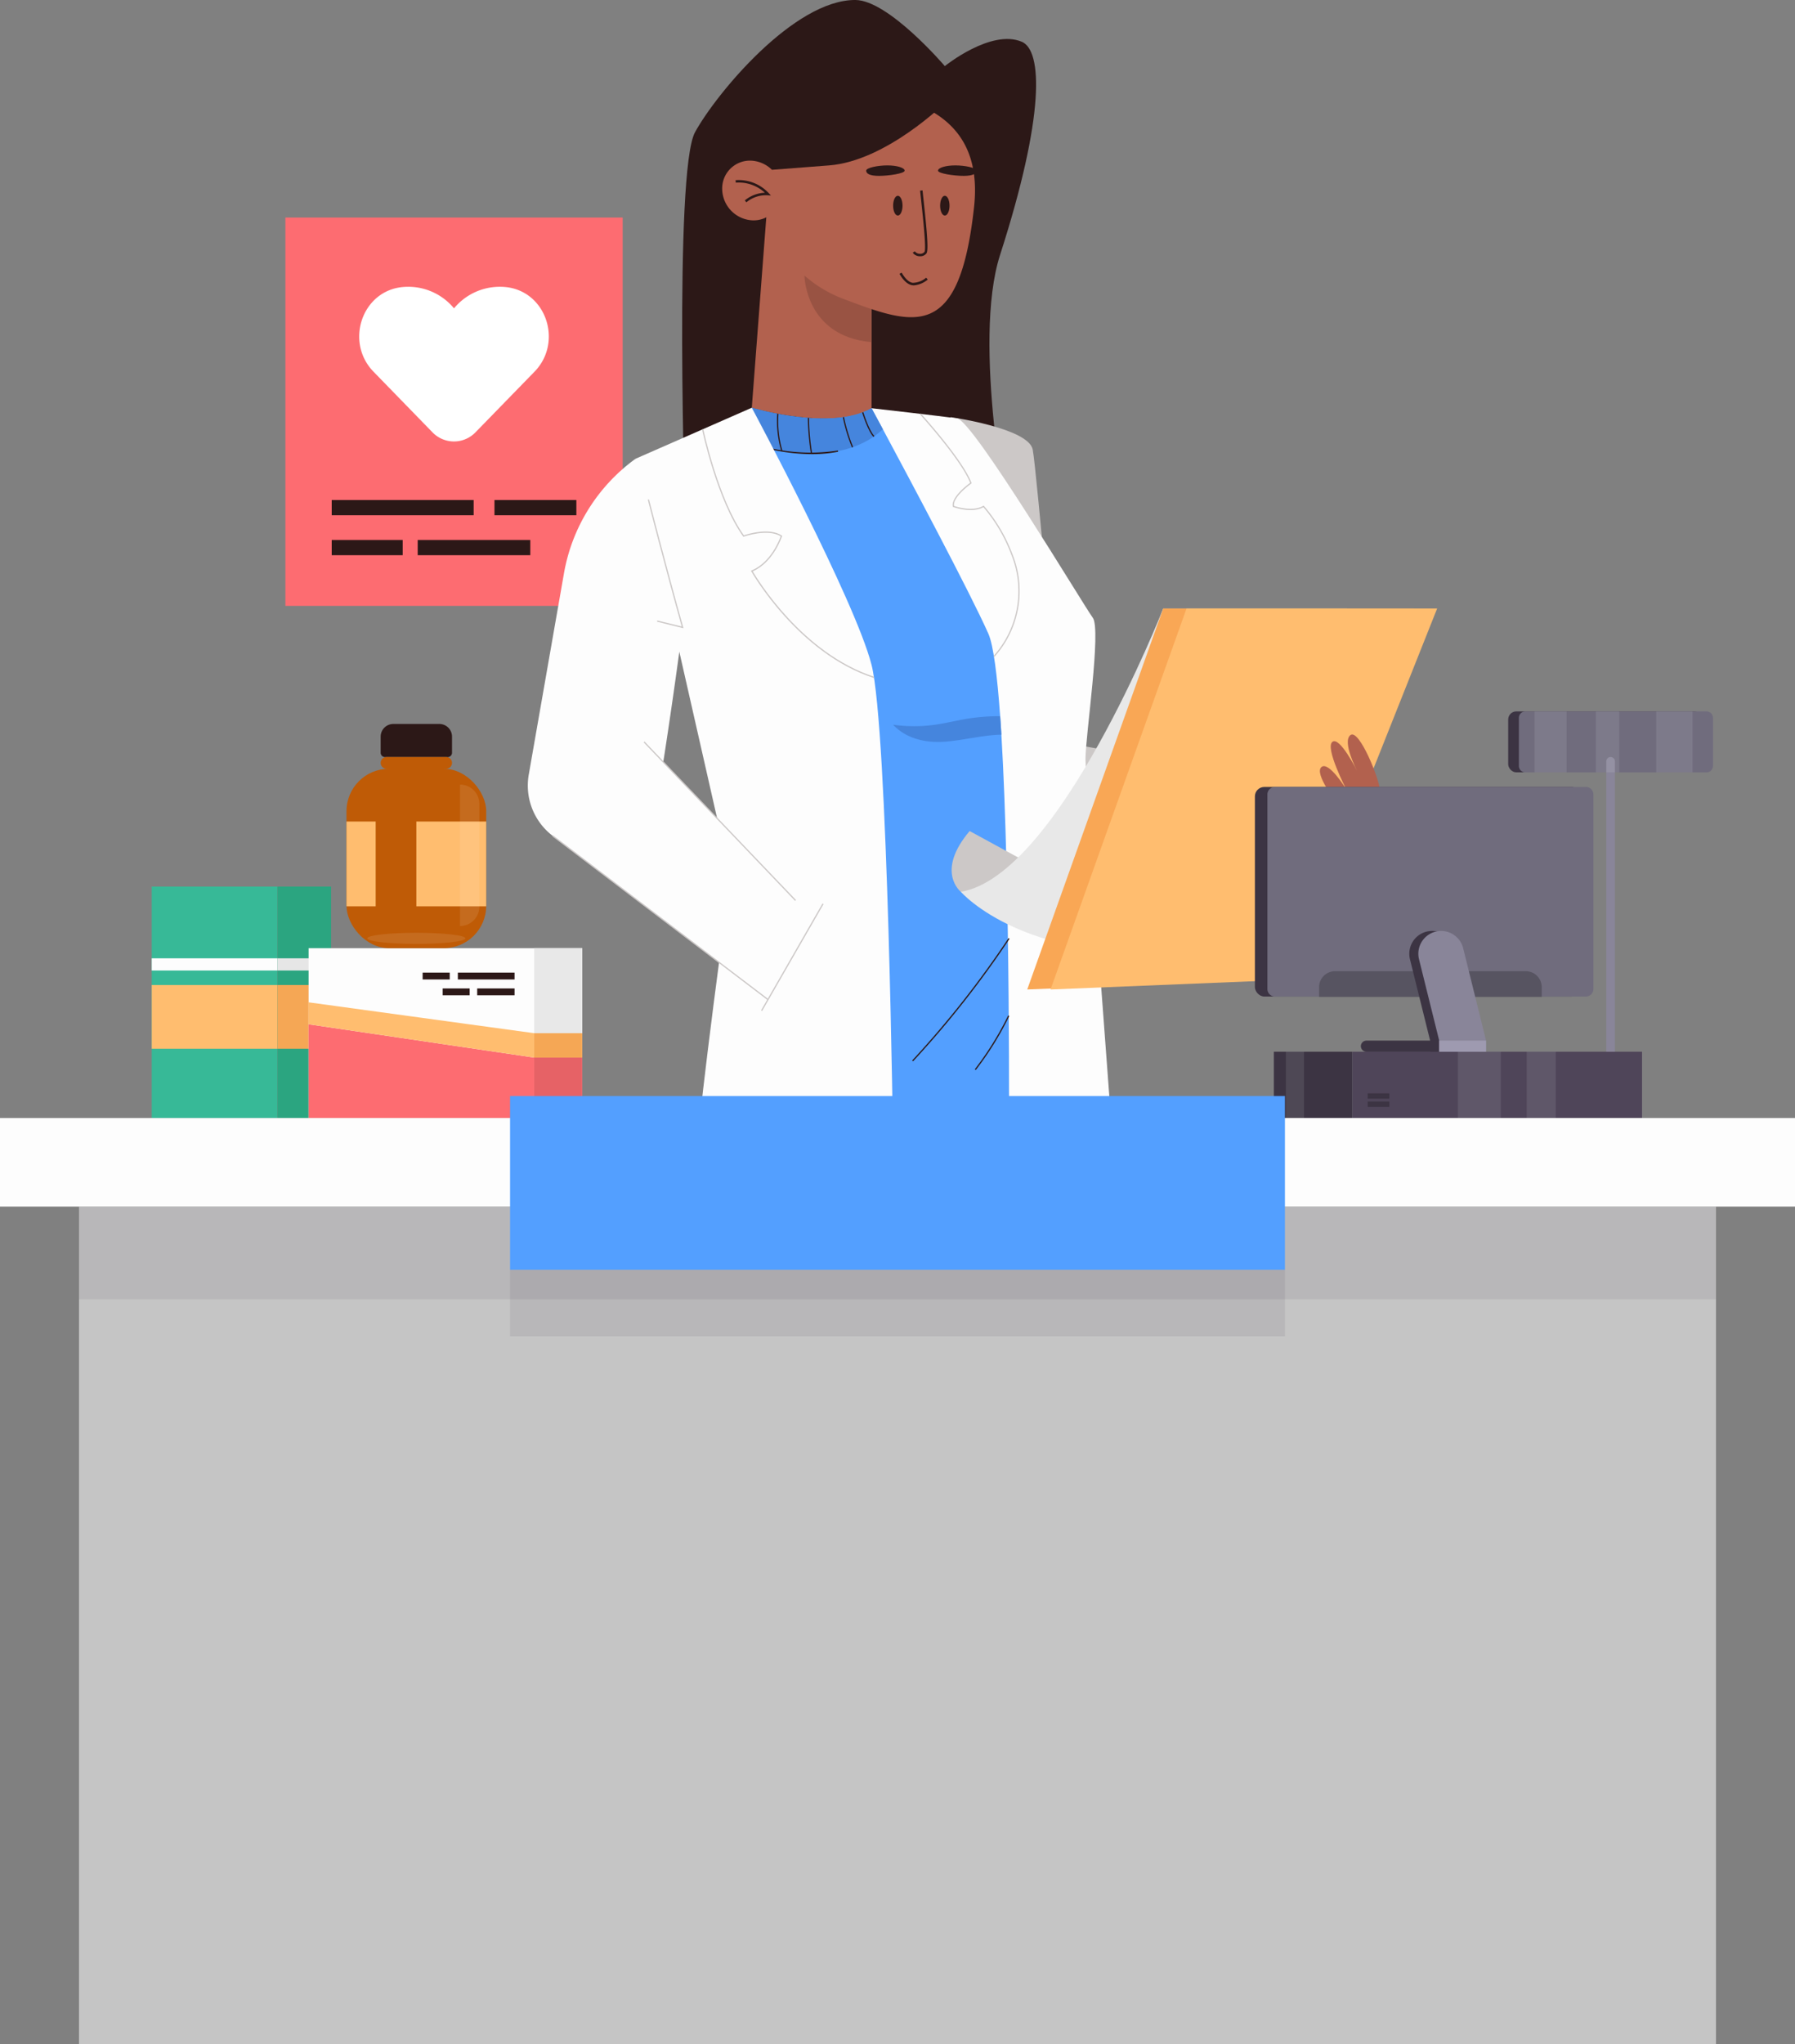 <svg xmlns="http://www.w3.org/2000/svg" width="293.449" height="334" viewBox="0 0 293.449 334">
  <rect x="0" y="0" width="293.449" height="334" fill="#808080" stroke="none"/>
  <g id="Grupo_88134" data-name="Grupo 88134" transform="translate(-285 -4184)">
    <g id="Grupo_82964" data-name="Grupo 82964" transform="translate(331.656 4219.539)">
      <rect id="Rectángulo_33793" data-name="Rectángulo 33793" width="55.141" height="63.448" transform="translate(0 0)" fill="#fd6c71"/>
      <path id="Trazado_113531" data-name="Trazado 113531" d="M169.492,157.639c4.724-4.854,1.873-13.289-4.878-13.836q-.394-.033-.8-.032a9.7,9.7,0,0,0-7.486,3.523,9.7,9.7,0,0,0-7.485-3.523q-.4,0-.8.032c-6.751.547-9.6,8.982-4.878,13.836l9.658,9.926a4.887,4.887,0,0,0,7,0Z" transform="translate(-128.762 -132.456)" fill="#fff"/>
      <g id="Grupo_82963" data-name="Grupo 82963" transform="translate(7.573 46.154)">
        <rect id="Rectángulo_33794" data-name="Rectángulo 33794" width="23.205" height="2.488" fill="#2c1817"/>
        <rect id="Rectángulo_33795" data-name="Rectángulo 33795" width="11.603" height="2.488" transform="translate(0 6.527)" fill="#2c1817"/>
        <rect id="Rectángulo_33796" data-name="Rectángulo 33796" width="18.408" height="2.488" transform="translate(14.057 6.527)" fill="#2c1817"/>
        <rect id="Rectángulo_33797" data-name="Rectángulo 33797" width="13.388" height="2.488" transform="translate(26.608)" fill="#2c1817"/>
      </g>
    </g>
    <g id="Grupo_82983" data-name="Grupo 82983" transform="translate(371.288 4184)">
      <g id="Grupo_82968" data-name="Grupo 82968" transform="translate(25.23)">
        <path id="Trazado_113532" data-name="Trazado 113532" d="M249.267,96.444s-9.19-10.776-14.627-10.8c-10.011-.04-22.715,15.245-26.209,21.6s-1.588,64.314-1.588,64.314h52.912s-6.078-29.917-1.461-44.249c7.384-22.923,6.908-33.4,3.573-34.834C256.841,90.32,249.267,96.444,249.267,96.444Z" transform="translate(-206.324 -85.646)" fill="#2c1817"/>
        <path id="Trazado_113533" data-name="Trazado 113533" d="M240.025,159.829v-25.9l-16.87-9.671-2.706,35.493S233.719,163.64,240.025,159.829Z" transform="translate(-209.063 -93.133)" fill="#b2614e"/>
        <path id="Trazado_113534" data-name="Trazado 113534" d="M231.128,141.48s.084,9.939,10.968,10.892V141.48Z" transform="translate(-211.134 -96.474)" fill="#995343"/>
        <path id="Trazado_113535" data-name="Trazado 113535" d="M257.421,123.235c-2.407,21.9-9.616,19.4-21.39,14.945-8.792-3.328-14.235-12.048-11.624-21.08a17.022,17.022,0,0,1,21.079-11.624C254.517,108.088,258.448,113.891,257.421,123.235Z" transform="translate(-209.704 -89.361)" fill="#b2614e"/>
        <path id="Trazado_113536" data-name="Trazado 113536" d="M224.125,123.353a4.539,4.539,0,0,1-4.84,4.6,5.2,5.2,0,0,1-4.84-5.14,4.539,4.539,0,0,1,4.84-4.6A5.2,5.2,0,0,1,224.125,123.353Z" transform="translate(-207.899 -91.96)" fill="#b2614e"/>
        <g id="Grupo_82965" data-name="Grupo 82965" transform="translate(8.735 29.415)">
          <path id="Trazado_113537" data-name="Trazado 113537" d="M218.928,125.777l-.262-.306a5.43,5.43,0,0,1,3.286-1.257,6.3,6.3,0,0,0-4.757-1.652l-.035-.4a6.682,6.682,0,0,1,5.435,2.131l.342.376-.507-.04A4.975,4.975,0,0,0,218.928,125.777Z" transform="translate(-217.16 -122.138)" fill="#2c1817"/>
        </g>
        <path id="Trazado_113538" data-name="Trazado 113538" d="M249.934,120.027c0,.472-2.631.855-4.189.855s-2.095-.383-2.095-.855,1.9-.855,3.463-.855S249.934,119.555,249.934,120.027Z" transform="translate(-213.563 -92.148)" fill="#2c1817"/>
        <path id="Trazado_113539" data-name="Trazado 113539" d="M250.652,126.941c0,.893-.344,1.616-.77,1.616s-.769-.723-.769-1.616.344-1.616.769-1.616S250.652,126.048,250.652,126.941Z" transform="translate(-214.622 -93.341)" fill="#2c1817"/>
        <path id="Trazado_113540" data-name="Trazado 113540" d="M258.219,120.027c0,.472,2.632.855,4.19.855s2.094-.383,2.094-.855-1.9-.855-3.462-.855S258.219,119.555,258.219,120.027Z" transform="translate(-216.388 -92.148)" fill="#2c1817"/>
        <path id="Trazado_113541" data-name="Trazado 113541" d="M258.644,126.941c0,.893.344,1.616.769,1.616s.77-.723.77-1.616-.345-1.616-.77-1.616S258.644,126.048,258.644,126.941Z" transform="translate(-216.47 -93.341)" fill="#2c1817"/>
        <g id="Grupo_82966" data-name="Grupo 82966" transform="translate(37.698 31.101)">
          <path id="Trazado_113542" data-name="Trazado 113542" d="M254.3,134.992h-.048a1.418,1.418,0,0,1-1.162-.582l.34-.217a1.042,1.042,0,0,0,.833.4.887.887,0,0,0,.746-.309c.31-.456-.227-5.451-.515-8.135-.075-.7-.143-1.34-.2-1.876l.4-.04c.053.536.122,1.177.2,1.873.56,5.21.783,7.942.442,8.415A1.242,1.242,0,0,1,254.3,134.992Z" transform="translate(-253.091 -124.229)" fill="#2c1817"/>
        </g>
        <g id="Grupo_82967" data-name="Grupo 82967" transform="translate(35.535 44.545)">
          <path id="Trazado_113543" data-name="Trazado 113543" d="M252.775,142.985a2.011,2.011,0,0,1-.25-.015c-1.228-.156-2.081-1.809-2.118-1.879l.359-.183c.007.015.793,1.533,1.809,1.662a3.478,3.478,0,0,0,2.187-.839l.261.307A4.064,4.064,0,0,1,252.775,142.985Z" transform="translate(-250.408 -140.908)" fill="#2c1817"/>
        </g>
        <path id="Trazado_113544" data-name="Trazado 113544" d="M252.56,105.619s-9.6,9.476-18.922,10.191l-9.317.716s-3.1-10.589,1.523-13.765S252.56,105.619,252.56,105.619Z" transform="translate(-209.617 -88.786)" fill="#2c1817"/>
      </g>
      <g id="Grupo_82982" data-name="Grupo 82982" transform="translate(0 66.614)">
        <path id="Trazado_113545" data-name="Trazado 113545" d="M260.75,170.193s12.709,1.781,13.437,5.28c.615,2.959,4.507,47.785,4.507,47.785l41.289,7.413L314.9,244.327l-42.956-5.718Z" transform="translate(-191.649 -168.656)" fill="#ccc8c7"/>
        <path id="Trazado_113546" data-name="Trazado 113546" d="M244.735,168.388s11.391,1.282,14.011,1.673S279.469,200.7,280.9,202.61s-1.191,19.294-1.191,23.105,4.526,63.361,4.526,63.361h-20.4Z" transform="translate(-188.543 -168.306)" fill="#fdfdfd"/>
        <path id="Trazado_113547" data-name="Trazado 113547" d="M262.492,289.057H239.148L221.407,174.435l-.953-6.145s12.921,3.9,19.571.076l.048.085c.039.077.114.219.219.41l.4.734c.1.2.219.419.352.658l.838,1.552c4.183,7.794,14.254,26.669,17.246,33.405.82,1.858,1.449,6.822,1.925,13.473.066.972.133,1.982.2,3.02C262.749,246.457,262.492,289.057,262.492,289.057Z" transform="translate(-183.834 -168.287)" fill="#539fff"/>
        <path id="Trazado_113548" data-name="Trazado 113548" d="M241.883,171.805c-7.488,6.975-20.476,2.63-20.476,2.63l-.953-6.145s12.921,3.9,19.571.076l.048.085.219.41.4.734.352.658Z" transform="translate(-183.834 -168.287)" fill="#4585dd"/>
        <g id="Grupo_82969" data-name="Grupo 82969" transform="translate(37.541 6.053)">
          <path id="Trazado_113549" data-name="Trazado 113549" d="M230.491,177.325a31.519,31.519,0,0,1-8.894-1.339l.064-.191a29.415,29.415,0,0,0,13.085.94l.039.2A22.454,22.454,0,0,1,230.491,177.325Z" transform="translate(-221.597 -175.795)" fill="#2c1817"/>
        </g>
        <path id="Trazado_113550" data-name="Trazado 113550" d="M215.876,168.286s16.9,31.525,19.576,42.005,3.529,78.765,3.529,78.765H206.915s.929-10.958,5.478-44.067l-15.525-68.364Z" transform="translate(-179.26 -168.286)" fill="#fdfdfd"/>
        <g id="Grupo_82970" data-name="Grupo 82970" transform="translate(28.486 3.503)">
          <path id="Trazado_113551" data-name="Trazado 113551" d="M238.434,213.278c-12.409-4.032-19.953-17.285-20.028-17.419l-.056-.1.106-.043c3.152-1.293,4.56-5.014,4.758-5.581-2.106-1.315-5.987.039-6.025.052l-.071.026-.044-.061c-4.251-5.9-6.686-17.364-6.71-17.48l.2-.041c.023.114,2.433,11.455,6.632,17.342.571-.192,4.156-1.317,6.2.035l.064.042-.023.073c-.014.043-1.384,4.262-4.792,5.734.713,1.22,8.088,13.4,19.858,17.228Z" transform="translate(-210.363 -172.632)" fill="#ccc8c7"/>
        </g>
        <g id="Grupo_82971" data-name="Grupo 82971" transform="translate(64.089 0.932)">
          <path id="Trazado_113552" data-name="Trazado 113552" d="M266.721,209.212l-.152-.132a15.859,15.859,0,0,0,2.925-16.541,26,26,0,0,0-4.571-7.779c-1.924,1.056-4.814.012-4.936-.033l-.053-.019-.011-.056c-.3-1.525,2.37-3.531,2.835-3.868-1.464-3.772-8.156-11.13-8.224-11.205l.15-.136c.069.076,6.872,7.557,8.291,11.343l.027.073-.064.045c-.031.022-3.042,2.15-2.827,3.653.414.14,3.079.983,4.784-.011l.069-.041.055.06a26.111,26.111,0,0,1,4.666,7.907A16.052,16.052,0,0,1,266.721,209.212Z" transform="translate(-254.532 -169.442)" fill="#ccc8c7"/>
        </g>
        <path id="Trazado_113553" data-name="Trazado 113553" d="M266.808,233.827c-3.1.067-6.146.915-9.233,1.144-3.182.228-6.288-.468-8.48-2.773a24.487,24.487,0,0,0,6.831.01c1.82-.257,3.621-.715,5.441-1.01a33.263,33.263,0,0,1,5.24-.391C266.674,231.779,266.741,232.789,266.808,233.827Z" transform="translate(-189.388 -180.411)" fill="#4585dd"/>
        <g id="Grupo_82972" data-name="Grupo 82972" transform="translate(40.733 0.99)">
          <path id="Trazado_113554" data-name="Trazado 113554" d="M226.257,175.623a17.527,17.527,0,0,1-.656-6.109l.2.021a17.287,17.287,0,0,0,.649,6.029Z" transform="translate(-225.557 -169.514)" fill="#2c1817"/>
        </g>
        <g id="Grupo_82973" data-name="Grupo 82973" transform="translate(45.776 1.666)">
          <path id="Trazado_113555" data-name="Trazado 113555" d="M232.319,176.188a40.4,40.4,0,0,1-.506-5.835h.2a40.133,40.133,0,0,0,.5,5.8Z" transform="translate(-231.813 -170.353)" fill="#2c1817"/>
        </g>
        <g id="Grupo_82974" data-name="Grupo 82974" transform="translate(51.502 1.518)">
          <path id="Trazado_113556" data-name="Trazado 113556" d="M240.411,175.145a27.18,27.18,0,0,1-1.5-4.937l.2-.039a27.037,27.037,0,0,0,1.482,4.894Z" transform="translate(-238.916 -170.169)" fill="#2c1817"/>
        </g>
        <g id="Grupo_82975" data-name="Grupo 82975" transform="translate(54.653 0.725)">
          <path id="Trazado_113557" data-name="Trazado 113557" d="M244.689,173.228c-.909-.912-1.825-3.857-1.864-3.983l.193-.059c.01.03.939,3.023,1.813,3.9Z" transform="translate(-242.825 -169.186)" fill="#2c1817"/>
        </g>
        <g id="Grupo_82976" data-name="Grupo 82976" transform="translate(62.835 86.653)">
          <path id="Trazado_113558" data-name="Trazado 113558" d="M253.122,295.919l-.146-.139a160.048,160.048,0,0,0,15.755-19.995l.168.11A160.026,160.026,0,0,1,253.122,295.919Z" transform="translate(-252.976 -275.786)" fill="#2c1817"/>
        </g>
        <g id="Grupo_82977" data-name="Grupo 82977" transform="translate(73.073 99.289)">
          <path id="Trazado_113559" data-name="Trazado 113559" d="M265.833,300.383l-.156-.127a51.088,51.088,0,0,0,5.459-8.793l.183.086A51.3,51.3,0,0,1,265.833,300.383Z" transform="translate(-265.677 -291.462)" fill="#2c1817"/>
        </g>
        <path id="Trazado_113560" data-name="Trazado 113560" d="M192.632,178.632h0a29.366,29.366,0,0,0-11.7,18.719l-5.755,32.888a10.335,10.335,0,0,0,3.923,10.007L214.274,267l7.517-13.074-24.621-25.752s1.557-9.843,3.155-22C201.623,196.319,200.331,190.781,192.632,178.632Z" transform="translate(-175.024 -170.292)" fill="#fdfdfd"/>
        <g id="Grupo_82978" data-name="Grupo 82978" transform="translate(38.126 80.996)">
          <path id="Trazado_113561" data-name="Trazado 113561" d="M222.5,286.338l-.175-.1,10.044-17.469.175.1Z" transform="translate(-222.322 -268.769)" fill="#ccc8c7"/>
        </g>
        <g id="Grupo_82979" data-name="Grupo 82979" transform="translate(18.935 54.532)">
          <rect id="Rectángulo_33798" data-name="Rectángulo 33798" width="0.201" height="35.836" transform="translate(0 0.139) rotate(-43.713)" fill="#ccc8c7"/>
        </g>
        <g id="Grupo_82980" data-name="Grupo 82980" transform="translate(4.017 69.873)">
          <rect id="Rectángulo_33799" data-name="Rectángulo 33799" width="0.202" height="44.195" transform="matrix(0.605, -0.796, 0.796, 0.605, 0, 0.161)" fill="#ccc8c7"/>
        </g>
        <g id="Grupo_82981" data-name="Grupo 82981" transform="translate(19.617 14.985)">
          <path id="Trazado_113562" data-name="Trazado 113562" d="M205.189,207.92l-4.326-1.072.049-.2,3.989.988c-2.98-10.68-5.515-20.616-5.541-20.715l.2-.05c.025.1,2.587,10.136,5.586,20.877Z" transform="translate(-199.36 -186.876)" fill="#ccc8c7"/>
        </g>
        <path id="Trazado_113563" data-name="Trazado 113563" d="M262.485,264.01s-4.2-3.267,1.438-9.925l11.957,6.511S270.844,268.219,262.485,264.01Z" transform="translate(-191.694 -184.925)" fill="#ccc8c7"/>
        <path id="Trazado_113564" data-name="Trazado 113564" d="M295.934,208.971s-17.1,43.67-33.087,46.29c0,0,10.855,12.6,39.28,9.528,0,0,21.946-20.882,23.836-55.818Z" transform="translate(-192.055 -176.176)" fill="#e8e8e8"/>
        <path id="Trazado_113565" data-name="Trazado 113565" d="M298.545,208.971l-22.232,62.25,39.065-1.588,24.138-60.662Z" transform="translate(-194.667 -176.176)" fill="#f9a755"/>
        <path id="Trazado_113566" data-name="Trazado 113566" d="M303.273,208.971l-22.232,62.25,39.065-1.588,24.138-60.662Z" transform="translate(-195.584 -176.176)" fill="#ffbd6f"/>
        <path id="Trazado_113567" data-name="Trazado 113567" d="M337.332,257.211s5.326-2.753,7.112-5.73.715-6.193.715-7.861-3.374-10.084-4.8-9.012,1.072,5.836,1.072,5.836-2.858-5.734-4.049-4.713,2.263,7.691,2.263,7.691-2.858-4.645-4.05-3.573,2.5,5.805,2.5,5.805-2.778-3.3-3.889-2.034,5.347,7.95,5.347,7.95Z" transform="translate(-205.868 -181.129)" fill="#b2614e"/>
      </g>
    </g>
    <rect id="Rectángulo_33800" data-name="Rectángulo 33800" width="12.826" height="10.835" transform="translate(493.254 4355.828)" fill="#3c3443"/>
    <rect id="Rectángulo_33801" data-name="Rectángulo 33801" width="47.361" height="10.835" transform="translate(506.081 4355.828)" fill="#4f4559"/>
    <g id="Grupo_82984" data-name="Grupo 82984" transform="translate(490.153 4312.566)">
      <path id="Trazado_113568" data-name="Trazado 113568" d="M363.139,296.564H344.883a.906.906,0,0,0-.906.906h0a.906.906,0,0,0,.906.906h18.256Z" transform="translate(-326.653 -255.115)" fill="#3c3443"/>
      <rect id="Rectángulo_33802" data-name="Rectángulo 33802" width="53.299" height="34.247" rx="1.542" transform="translate(0 0.003)" fill="#3c3443"/>
      <path id="Trazado_113569" data-name="Trazado 113569" d="M378.318,246.388v31.761a1.246,1.246,0,0,1-1.245,1.245H326.258a1.24,1.24,0,0,1-1.238-1.245V246.388a1.241,1.241,0,0,1,1.238-1.245h50.814A1.246,1.246,0,0,1,378.318,246.388Z" transform="translate(-322.977 -245.143)" fill="#706c7d"/>
      <path id="Trazado_113570" data-name="Trazado 113570" d="M369.294,282.495H338.1A2.607,2.607,0,0,0,335.5,285.1v1.588h36.4V285.1A2.607,2.607,0,0,0,369.294,282.495Z" transform="translate(-325.009 -252.387)" fill="#575461"/>
      <path id="Trazado_113571" data-name="Trazado 113571" d="M365.33,294.065h-8.124v-1.812l-3.3-13.3a3.721,3.721,0,0,1,3.612-4.616h0a3.721,3.721,0,0,1,3.611,2.825Z" transform="translate(-328.558 -250.804)" fill="#3c3443"/>
      <path id="Trazado_113572" data-name="Trazado 113572" d="M366.7,294.065h-7.658v-1.812l-3.3-13.3a3.72,3.72,0,0,1,3.61-4.616h0a3.72,3.72,0,0,1,3.61,2.825l3.739,15.092Z" transform="translate(-328.913 -250.804)" fill="#898599"/>
      <rect id="Rectángulo_33803" data-name="Rectángulo 33803" width="7.658" height="1.812" transform="translate(30.13 41.449)" fill="#9e9ab0"/>
    </g>
    <rect id="Rectángulo_33804" data-name="Rectángulo 33804" width="3.541" height="0.873" transform="translate(508.589 4362.629)" fill="#3c3443"/>
    <rect id="Rectángulo_33805" data-name="Rectángulo 33805" width="3.541" height="0.873" transform="translate(508.589 4363.973)" fill="#3c3443"/>
    <g id="Grupo_82985" data-name="Grupo 82985" transform="translate(523.342 4355.828)" opacity="0.1">
      <rect id="Rectángulo_33806" data-name="Rectángulo 33806" width="7.011" height="10.835" fill="#f9fafe"/>
    </g>
    <g id="Grupo_82986" data-name="Grupo 82986" transform="translate(534.587 4355.828)" opacity="0.1">
      <rect id="Rectángulo_33807" data-name="Rectángulo 33807" width="4.748" height="10.835" fill="#f9fafe"/>
    </g>
    <g id="Grupo_82987" data-name="Grupo 82987" transform="translate(495.219 4355.828)" opacity="0.1">
      <rect id="Rectángulo_33808" data-name="Rectángulo 33808" width="2.966" height="10.835" transform="translate(0)" fill="#f9fafe"/>
    </g>
    <g id="Grupo_82991" data-name="Grupo 82991" transform="translate(531.563 4300.226)">
      <rect id="Rectángulo_33809" data-name="Rectángulo 33809" width="31.736" height="9.958" rx="1.317" transform="translate(0 0.002)" fill="#3c3443"/>
      <path id="Trazado_113573" data-name="Trazado 113573" d="M407.755,230.9v7.836a1.064,1.064,0,0,1-1.063,1.063H377.079a1.058,1.058,0,0,1-1.057-1.063V230.9a1.058,1.058,0,0,1,1.057-1.063h29.613A1.064,1.064,0,0,1,407.755,230.9Z" transform="translate(-374.277 -229.833)" fill="#706c7d"/>
      <path id="Trazado_113574" data-name="Trazado 113574" d="M395.16,287.229h-1.411V239.788a.706.706,0,0,1,.705-.705h0a.706.706,0,0,1,.705.705Z" transform="translate(-377.715 -231.627)" fill="#898599"/>
      <g id="Grupo_82988" data-name="Grupo 82988" transform="translate(4.313 0)" opacity="0.1">
        <rect id="Rectángulo_33810" data-name="Rectángulo 33810" width="5.239" height="9.96" fill="#f9fafe"/>
      </g>
      <g id="Grupo_82989" data-name="Grupo 82989" transform="translate(14.322 0)" opacity="0.1">
        <rect id="Rectángulo_33811" data-name="Rectángulo 33811" width="3.829" height="9.96" fill="#f9fafe"/>
      </g>
      <g id="Grupo_82990" data-name="Grupo 82990" transform="translate(24.196 0)" opacity="0.1">
        <rect id="Rectángulo_33812" data-name="Rectángulo 33812" width="5.945" height="9.96" fill="#f9fafe"/>
      </g>
    </g>
    <g id="Grupo_82992" data-name="Grupo 82992" transform="translate(309.806 4328.847)">
      <rect id="Rectángulo_33813" data-name="Rectángulo 33813" width="20.555" height="37.816" transform="translate(0)" fill="#37b997"/>
      <rect id="Rectángulo_33814" data-name="Rectángulo 33814" width="8.766" height="37.816" transform="translate(20.555)" fill="#2ba580"/>
      <rect id="Rectángulo_33815" data-name="Rectángulo 33815" width="20.555" height="10.414" transform="translate(0 16.084)" fill="#ffbd6f"/>
      <rect id="Rectángulo_33816" data-name="Rectángulo 33816" width="20.555" height="1.994" transform="translate(0 11.72)" fill="#fdfdfd"/>
      <rect id="Rectángulo_33817" data-name="Rectángulo 33817" width="8.766" height="10.414" transform="translate(20.555 16.084)" fill="#f5a755"/>
      <rect id="Rectángulo_33818" data-name="Rectángulo 33818" width="8.766" height="1.994" transform="translate(20.555 11.72)" fill="#e6e6e6"/>
    </g>
    <g id="Grupo_82993" data-name="Grupo 82993" transform="translate(335.45 4338.911)">
      <rect id="Rectángulo_33819" data-name="Rectángulo 33819" width="44.737" height="27.784" fill="#fdfdfd"/>
      <rect id="Rectángulo_33820" data-name="Rectángulo 33820" width="7.859" height="27.784" transform="translate(36.878)" fill="#e8e8e8"/>
      <path id="Trazado_113575" data-name="Trazado 113575" d="M130.563,293.25l36.878,5.441V308.6H130.563Z" transform="translate(-130.563 -280.816)" fill="#fd6c71"/>
      <path id="Trazado_113576" data-name="Trazado 113576" d="M130.563,292.386l36.878,5.441v-3.983L130.563,288.8Z" transform="translate(-130.563 -279.953)" fill="#ffbd6f"/>
      <rect id="Rectángulo_33821" data-name="Rectángulo 33821" width="7.859" height="9.909" transform="translate(36.878 17.875)" fill="#e66266"/>
      <rect id="Rectángulo_33822" data-name="Rectángulo 33822" width="7.859" height="3.983" transform="translate(36.878 13.892)" fill="#f5a755"/>
      <rect id="Rectángulo_33823" data-name="Rectángulo 33823" width="9.27" height="1.119" transform="translate(24.4 3.993)" fill="#2c1817"/>
      <rect id="Rectángulo_33824" data-name="Rectángulo 33824" width="4.43" height="1.119" transform="translate(18.643 3.993)" fill="#2c1817"/>
      <rect id="Rectángulo_33825" data-name="Rectángulo 33825" width="6.11" height="1.119" transform="translate(27.56 6.579)" fill="#2c1817"/>
      <rect id="Rectángulo_33826" data-name="Rectángulo 33826" width="4.416" height="1.119" transform="translate(21.917 6.579)" fill="#2c1817"/>
    </g>
    <g id="Grupo_82994" data-name="Grupo 82994" transform="translate(341.646 4302.279)">
      <rect id="Rectángulo_33827" data-name="Rectángulo 33827" width="22.839" height="29.311" rx="6.93" transform="translate(0 7.321)" fill="#bf5b06"/>
      <path id="Trazado_113577" data-name="Trazado 113577" d="M145.881,237.786h10.264a.7.7,0,0,0,.7-.7v-2.634a2.071,2.071,0,0,0-2.071-2.071h-7.525a2.071,2.071,0,0,0-2.071,2.071v2.634A.7.7,0,0,0,145.881,237.786Z" transform="translate(-139.594 -232.38)" fill="#2c1817"/>
      <rect id="Rectángulo_33828" data-name="Rectángulo 33828" width="4.769" height="13.852" transform="translate(0 15.941)" fill="#ffbd6f"/>
      <rect id="Rectángulo_33829" data-name="Rectángulo 33829" width="11.419" height="13.852" transform="translate(11.419 15.941)" fill="#ffbd6f"/>
      <path id="Trazado_113578" data-name="Trazado 113578" d="M161.272,267.774h0V244.667h0a3.16,3.16,0,0,1,3.16,3.16v16.787A3.16,3.16,0,0,1,161.272,267.774Z" transform="translate(-142.715 -234.763)" fill="#fff" opacity="0.1"/>
      <path id="Trazado_113579" data-name="Trazado 113579" d="M158.507,275.613c0,.5-3.591.905-8.02.905s-8.02-.405-8.02-.905,3.591-.905,8.02-.905S158.507,275.113,158.507,275.613Z" transform="translate(-139.068 -240.589)" fill="#fff" opacity="0.1"/>
    </g>
    <path id="Trazado_113580" data-name="Trazado 113580" d="M155.889,241h-9.751a.958.958,0,0,1-.958-.957h0a.958.958,0,0,1,.958-.958h9.751a.958.958,0,0,1,.958.958h0A.958.958,0,0,1,155.889,241Z" transform="translate(202.052 4068.598)" fill="#bf5b06"/>
    <g id="Grupo_82998" data-name="Grupo 82998" transform="translate(285 4363.066)">
      <rect id="Rectángulo_33830" data-name="Rectángulo 33830" width="267.616" height="136.869" transform="translate(12.917 18.064)" fill="#c5c5c5"/>
      <g id="Grupo_82995" data-name="Grupo 82995" transform="translate(12.917 18.064)" opacity="0.1">
        <rect id="Rectángulo_33831" data-name="Rectángulo 33831" width="267.616" height="15.152" fill="#3c3443"/>
      </g>
      <rect id="Rectángulo_33832" data-name="Rectángulo 33832" width="293.449" height="14.468" transform="translate(0 3.596)" fill="#fdfdfd"/>
      <rect id="Rectángulo_33833" data-name="Rectángulo 33833" width="126.676" height="28.38" transform="translate(83.386)" fill="#539fff"/>
      <g id="Grupo_82997" data-name="Grupo 82997" transform="translate(83.386 28.38)" opacity="0.1">
        <rect id="Rectángulo_33834" data-name="Rectángulo 33834" width="126.676" height="10.882" transform="translate(0)" fill="#3c3443"/>
      </g>
    </g>
  </g>
</svg>
